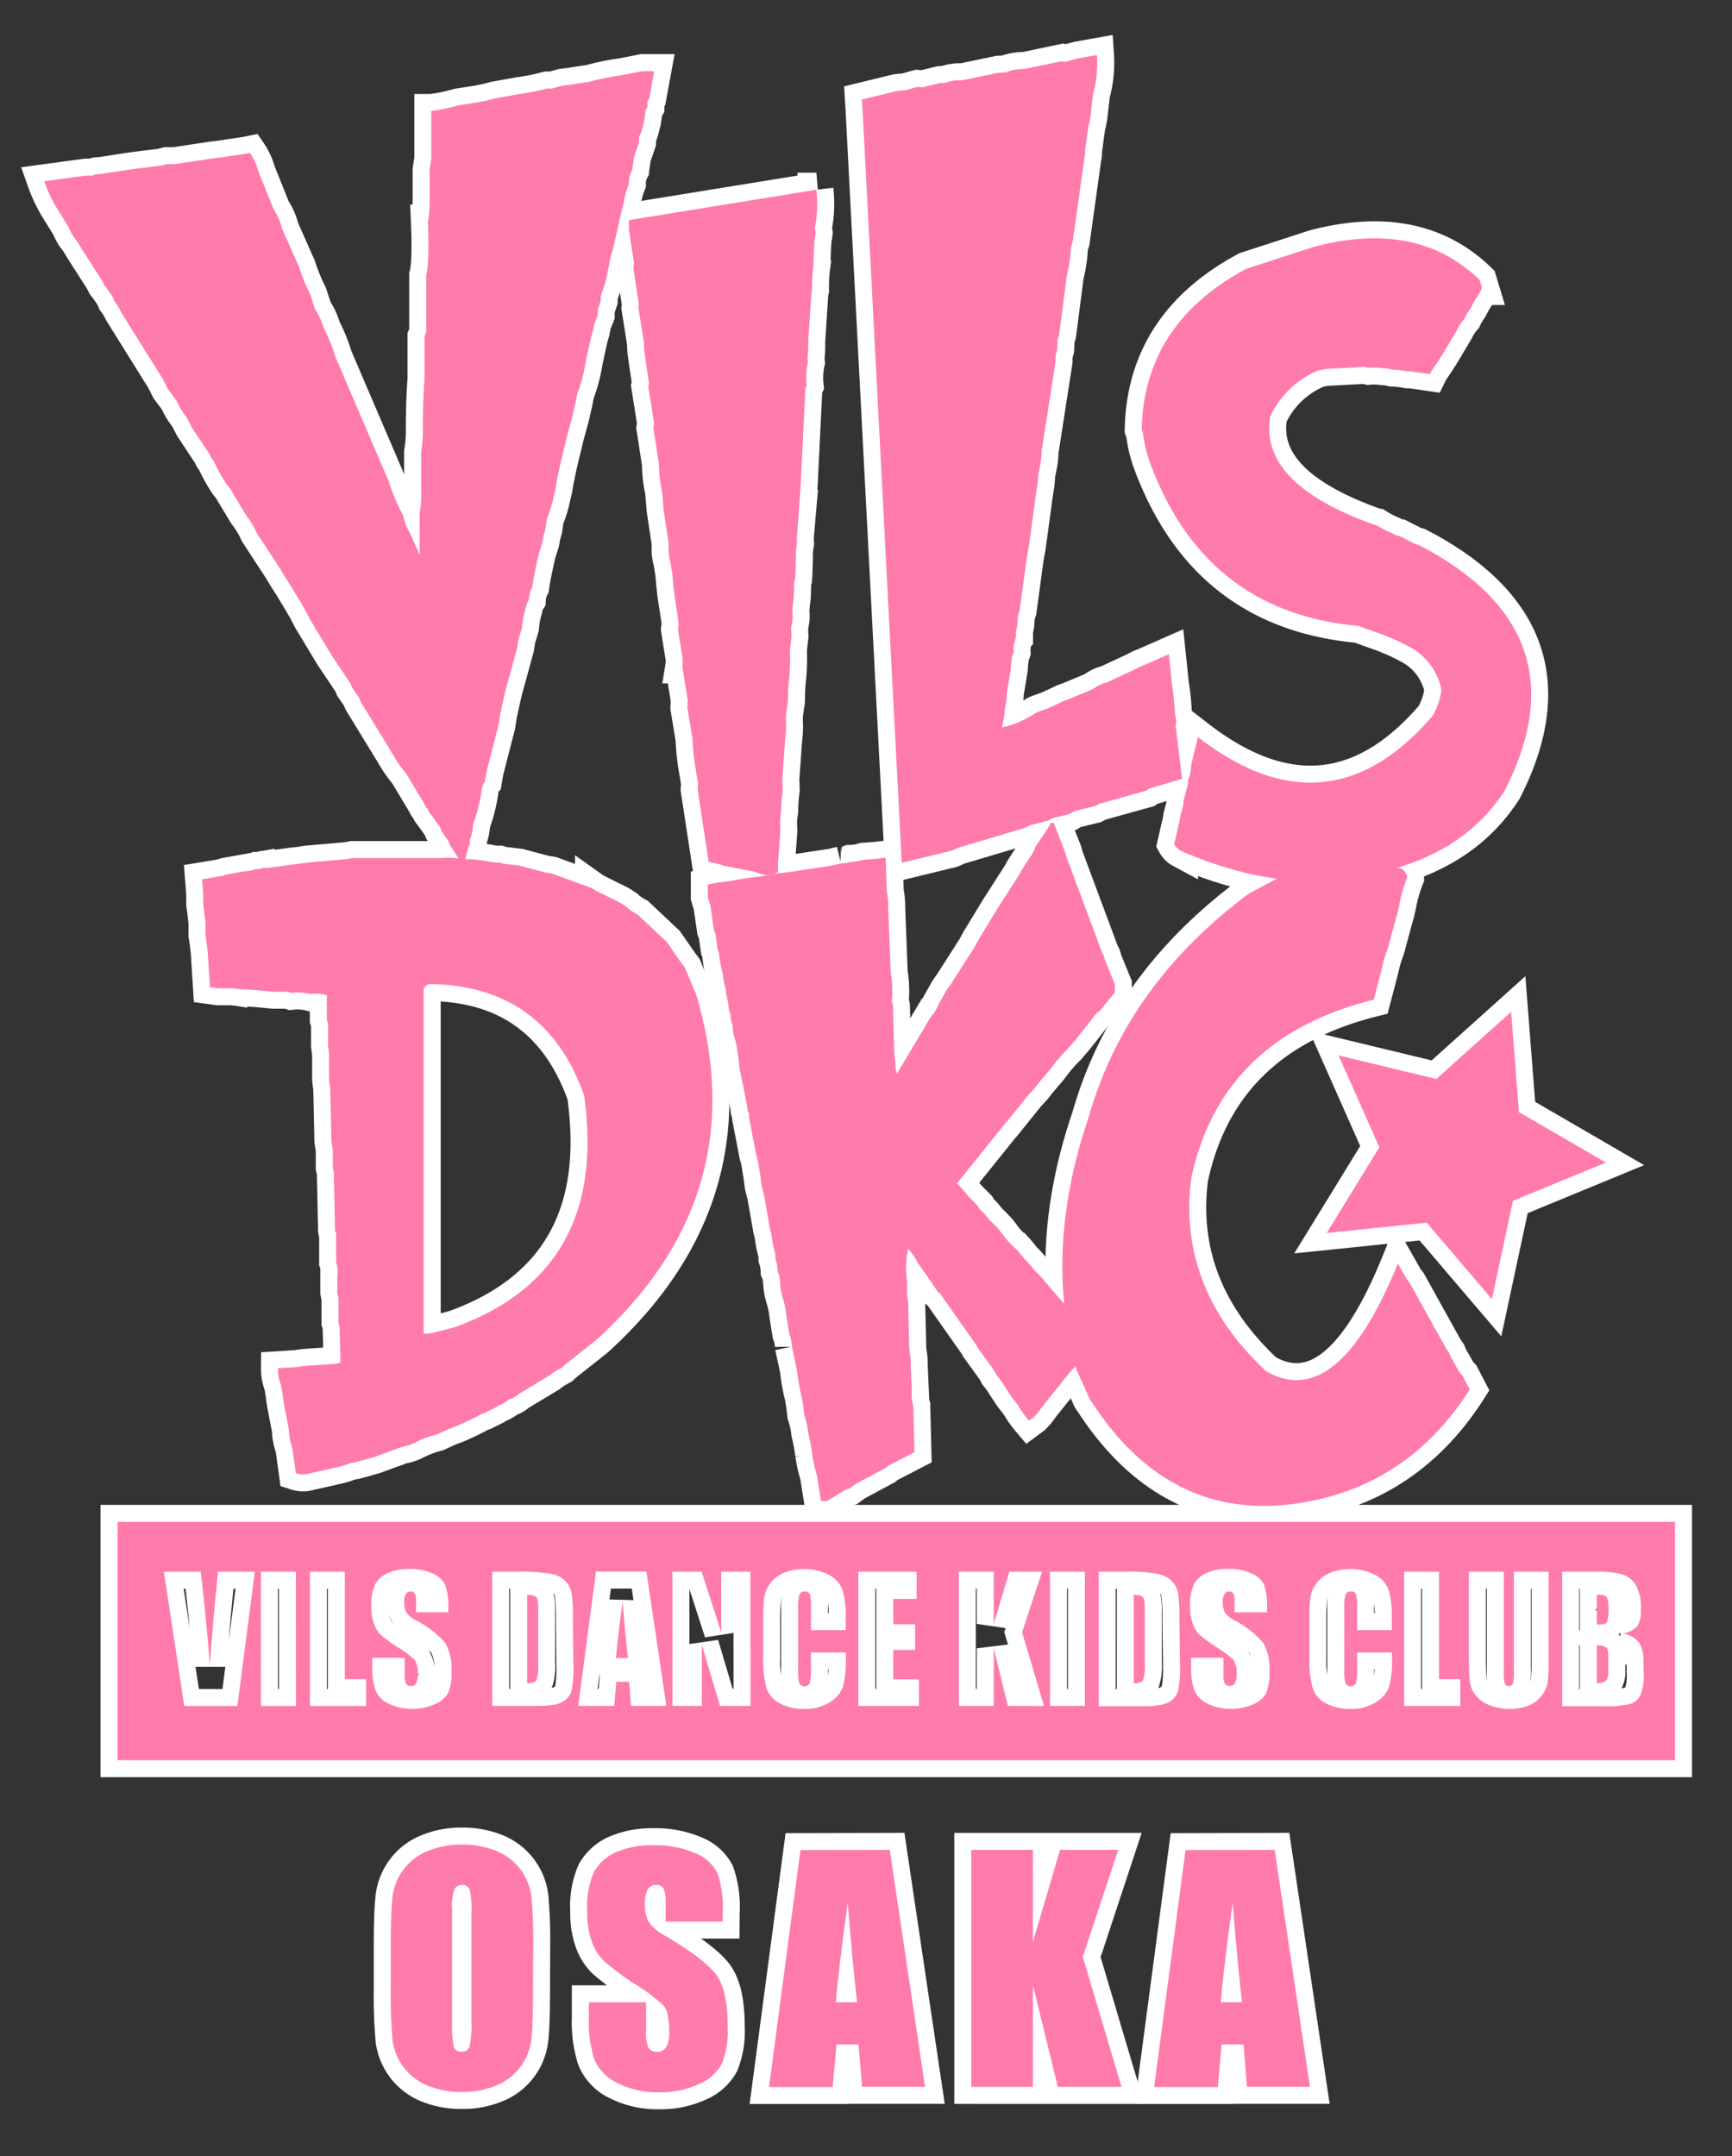 <svg xmlns="http://www.w3.org/2000/svg" viewBox="0 0 255 317.43"><rect x="0" y="0" width="255" height="317.43" fill="#333333" stroke="none"/><defs><style>.cls-1{fill:#f7931e;}.cls-2{fill:none;stroke:#fff;stroke-width:5px;}.cls-3{fill:#ff7bac;}</style></defs><title>img_logo</title><g id="レイヤー_2" data-name="レイヤー 2"><path class="cls-1" d="M94.58,10.47h1.74l-.75,4.07-.25.41v.83l-.25.41-.24,1.66c-.17.69-.29,1.17-.38,1.45a3.5,3.5,0,0,1-.37.83V21l-.75,2.2L93.09,25a4,4,0,0,0-.5,2.07,13.72,13.72,0,0,0-.75,2.69l-.25,1-1.16,5.1a10.92,10.92,0,0,1-.5,1.86l-.5,2.48-.24,1.17-.75,2.28v.62L88,45.59v.83l-.5,1.24-.25,1.24-.25.83-.75,3.45A23.16,23.16,0,0,1,85,57.93l-.24,1.24-.5,2.21-.74,2.69-.75,3.1c-.49,2.07-.83,3.7-1,4.9l-.25,1a16.9,16.9,0,0,1-1,3.31l-.25,1.66-.25.83-.17,1-.5,1.59c-.49,2.07-.82,3.73-1,5a4.42,4.42,0,0,0-.49,1.86,3,3,0,0,0-.5,1.38,11.8,11.8,0,0,0-.5,2.69l-.5,1.66-.25,1.45-1.74,6.35-.74,3.31-.25,1.65-1.74,6.76-.25,1.45a3.17,3.17,0,0,0-.5,1.45,23.64,23.64,0,0,1-1.24,4.89,6.26,6.26,0,0,1-.49,2.28v.62a12.77,12.77,0,0,0-.75,2.9.76.76,0,0,1-.66-.42l-1.49-2.28-.24-.62-1-1.45-.24-.62L63.51,120a2.13,2.13,0,0,1-.5-.83,2.16,2.16,0,0,1-.5-.76l-2.73-4.55A16.71,16.71,0,0,1,58,111.33l-4.89-8-.25-.62-1-1.45-.25-.62-2.73-4.07-.75-1.24-2.49-4.14L45,89.95l-.67-1.17-.75-1.24-.75-1.24L42,85l-.75-1.24L37.82,78.5l-.49-1a19.42,19.42,0,0,0-1.24-1.87l-2.24-3.72-.5-.62a26.78,26.78,0,0,1-1.91-3.45,2.23,2.23,0,0,1-.5-.83l-2.73-4.14-.74-1.45A9.81,9.81,0,0,1,26,59l-1.24-1.65L24,55.86,17.85,46a8.73,8.73,0,0,0-1-1.65l-.25-.62-1-1.45a2.12,2.12,0,0,1-.5-.83l-3-4.69-.75-1.24a7,7,0,0,1-1.24-2.07L8.74,31.24A21.93,21.93,0,0,1,6.5,26.69l6.13-.83h1a1.68,1.68,0,0,1,1-.21L18.85,25l1.49-.21,3.4-.41.74-.21h1.24l5.47-.83,1.74-.21c.77-.14,1.45-.24,2-.31s1.2-.17,1.86-.31a9,9,0,0,1,1.24,2.69l2.24,5.59a8.79,8.79,0,0,1,1.24,2.83L44,39.24a28.08,28.08,0,0,0,1.66,4.07l.75,2.28a9,9,0,0,1,1.24,2.69,24.13,24.13,0,0,1,1.74,4.28L57.29,71a25,25,0,0,0,2,4.76l.5,1.66.75,1.45,1.24,2.83V75.6A14.9,14.9,0,0,0,62,72.7V66.56a19.81,19.81,0,0,0,.25-3.31c0-2.85.08-5.32.25-7.39V49.52l.25-.62V40.48q.5-1.86.25-7.86a13.88,13.88,0,0,0,.25-2.83V25l.25-1.66v-7a26,26,0,0,0,4-.83l2.65-.41a26.61,26.61,0,0,0,2.74-.62l3.48-.62a32.18,32.18,0,0,0,4.14-.83h.75l1.49-.41L84,12.47l1.25-.21,1.49-.21a39.25,39.25,0,0,1,4.89-1Z"/><path class="cls-1" d="M92.59,32.41l27.61-4.48a18,18,0,0,1-.23,5.64l.12.73-.17,1.16-.06.8-.12,3a22.1,22.1,0,0,0-.18,3.43l-.11.55L119,50.13c0,.86,0,1.51-.06,2a6.18,6.18,0,0,0,0,1.23,10.56,10.56,0,0,0-.18,3.44l-.18.37-.7,14.28-.06.92-.29,4.17-.18,2.14a7.36,7.36,0,0,0,0,1.29l-.17,1.16v1.1l-.06,2.08-.06,1-.12.37-.06,2.09-.23,2.08a6.3,6.3,0,0,1-.18,2.51l.06,1.29-.23,2.08a30.54,30.54,0,0,1-.18,4.78l-.06.74-.06,2.08-.29,1.9v1a15.74,15.74,0,0,1-.12,2.82l-.41,5.7.06,1.53a27.39,27.39,0,0,0-.23,3.19l-.18,1.35.06,1.53-.35,4.72v1.35a3.54,3.54,0,0,1-3.32-.06l-4.72-.92a3.45,3.45,0,0,0-.82-.25l-1.34-.3-1.63-10.66.06-.92-.46-2.76a35.7,35.7,0,0,1-.35-3.74l-.76-4.6.06-1.1-.81-5a4.59,4.59,0,0,0,0-1.46l-.64-4A4.18,4.18,0,0,0,99.81,91l-.41-2.7q-.23-1.47-.41-3.74l-.29-1.84a6.58,6.58,0,0,1-.23-2.58l-.76-5-.23-2.76a19.27,19.27,0,0,1-.47-4.1l-.81-5.28.11-.61-.87-5.52.12-.37-.7-4.78-.06-1.29L94,45.35l.05-.61-.81-5.34.12-.55-.76-5Z"/><path class="cls-1" d="M126.9,14.65,132,13.41l1.35-.14,1.7-.48.77.07,2.53-.62.88-.06a5.53,5.53,0,0,1,2.41-.35L147,10.71l1.06-.06a7.2,7.2,0,0,1,2.76-.49L156.34,9l.35.14,2.06-.55,2.76-.49a17.57,17.57,0,0,1-.59,5.8l-.06.48-.29,2.56a13.82,13.82,0,0,1-.35,1.8l-.47,3.45a5,5,0,0,1-.12,1.24l-1.7,12.16-.23.69-.12,1.52-.23,1.52-.29,1.31-1.12,8.63-.23.69-.06,1.52-.24.9v.83l-1.82,11.74-.24,1.52a11,11,0,0,1-.29,2.42l-.18.9-.12,1.45-.24,1.52-1.06,7.8-.29,1.59-1.06,7.8-.23.69-.12,1.45-.17.9v.83a5,5,0,0,0-.36,2.21l-.24.69-.12,1-.06.9-.58,3.45a11.89,11.89,0,0,1-.3,2.42l-.06.83-.35,1.8a14.45,14.45,0,0,0,4.94-2.14,16.32,16.32,0,0,1,1.7-.62l1.94-.9a5.57,5.57,0,0,1,1.18-.48l3.64-1.52a5.45,5.45,0,0,1,2.11-1l1-.48,2.82-1.31.94-.48,1-.41,3.29-1.45.47,4.49a31.88,31.88,0,0,1,.41,4.07l.24,1.38-.12.48.94,7.93-4.94,1.46-.29.27-6.93,1.93-.65.35-3.11.76-.65.41-2.53.62-.65.35-2.41.62-1.11.49-9.52,2.83-1.12.48-7.35,1.79L127,16.31Z"/><path class="cls-1" d="M183.48,39.58l10-3.25q15.25-4,24.36,4.89l.36,1.19a16.93,16.93,0,0,1-1.18,2l-.52,1a9.37,9.37,0,0,0-.87,1.49,7.11,7.11,0,0,0-1.13,1.7l-1.86,3.14q-1,1.64-1.91,2.93l-.2.41-2.83-.41h-.52a13,13,0,0,0-2.26-.26,6.29,6.29,0,0,0-1.44-.21,8.27,8.27,0,0,0-2-.05l-.56-.15-.67.05-4.94.26-1.13.2A13.36,13.36,0,0,0,187,61.37q-1.65,10,15.86,16.06a14.05,14.05,0,0,0,2.21,1.13l.62.31.36.05,2.21,1.13.56.16,1.19.62q23.17,12.72,11.54,35.54-5.36,8.34-16,11.43-14.63,4.9-31.67-2.52a2.46,2.46,0,0,1-1-1l.62-2.73.21-.87.06-.52.46-1.7V118l.67-2.63v-.46a5.55,5.55,0,0,0,.47-2.22l1-4.17q19.16,14.83,34.56-3.14a10.58,10.58,0,0,0,1.24-3.45l.05-.36a9.14,9.14,0,0,0-4.53-6.23,31.82,31.82,0,0,0-4.38-2L201,92.52l-.93-.36q-22.41-2-30.59-23.59a18.8,18.8,0,0,1-1.18-4.68l-.21-.62Q168.4,47.66,183.48,39.58Z"/><path class="cls-1" d="M51.88,126.33H65a11.23,11.23,0,0,1,3.25.17,17.13,17.13,0,0,1,3.65.33l1,.17h.66l.61.17,2.32.28.66.17,3.09.83,1,.16,5.91,2.15a6.53,6.53,0,0,0,1.16.66l3,1.49.94.61.33.33,1,.66.33.17,4.25,4,2.15,3.09.5.66,1.66,3.92q8.83,29.53-14.62,50.88l-4.75,3.76-.33.33-1.16.66-.66.5-4.58,2.76a3.72,3.72,0,0,1-1.49.83,3.8,3.8,0,0,1-1.43.83l-.5.33-1.66.83-.5.17q-.83.5-3.26,1.6l-1.33.5-1.82.83a15.72,15.72,0,0,0-3.42,1.32,5.87,5.87,0,0,1-1.66.5l-4.08,1.49-1.16.33-1.16.33-.66.17-.66.11a11.71,11.71,0,0,1-2.26.66l-.66.17-3,.66a3.4,3.4,0,0,1-2.1,0l-.5-3.59-.33-1.16-.17-1v-.5l-.66-3.42-.17-1L41.56,205l-.17-1A9.41,9.41,0,0,1,41,202.6a7.09,7.09,0,0,1-.08-1.16l2.65-.17,1.27-.17,4.8-.33.5-.17L50,195.37l-.17-.66v-3.59l-.17-.83v-2.49a3.79,3.79,0,0,0-.17-1.93v-4.3a1,1,0,0,1-.17-.66l-.17-8.33-.16-.66v-2.65L48.79,168l-.17-7.73L48.46,159v-3.76l-.17-1.32v-3.26l-.17-.5v-3.64a6.14,6.14,0,0,0-2.49-.17,7.35,7.35,0,0,0-2.76-.17l-.5-.17H40.24l-1.77-.17q-1.82-.16-3-.17a13.48,13.48,0,0,0-1.65-.17H32.07l-1.16-.16-.33-5.24c-.11-1-.22-1.77-.33-2.43v-1.82c-.11-1.1-.22-2-.33-2.65v-1.6l-.17-2.15,2-.33.94-.17.5-.17,2.81-.5a5.6,5.6,0,0,0,1.66-.33,2.44,2.44,0,0,0,1.1-.17h.66l3.65-.5,1-.11,1.1-.17,5.74-.5ZM86,161.27q-5.74-16.12-22.62-16.39a1.07,1.07,0,0,0-1,.77v50.72a6.16,6.16,0,0,0,2-.33l.83-.17,1.82-.5Q89.63,187.15,86,161.27Z"/><path class="cls-1" d="M154.75,121.14h.37l1.66,4.2.16.63,5.32,14.28a2.52,2.52,0,0,1,.38,1l1.5,3.67v1.21l-2.2,2.68a2.86,2.86,0,0,0-1,1l-2.52,3.2-.59.69-.54.63a22.08,22.08,0,0,0-2.57,3l-1.83,2.15a12.05,12.05,0,0,1-1.45,1.68l-3,3.73a6.88,6.88,0,0,0-.54.63l-7,8.71a21.91,21.91,0,0,1,1.66,1.89l1.45,1.47.16.37a9.61,9.61,0,0,1,1.51,1.68,13.48,13.48,0,0,1,2.36,2.67l.91,1,.75.68a14.84,14.84,0,0,1,1.07,1.31,11.89,11.89,0,0,1,1.5,1.68l.7.68,1.88,2.2,1.61,1.84.91,1,.38.31a20.84,20.84,0,0,1,2.2,2.52c.5.56.93,1,1.29,1.37A15.31,15.31,0,0,1,159,200.3l-.37.31-.54.84a7.12,7.12,0,0,0-.91,1l-3.49,4.36-.91,1.21-.59.63-.7.52a16,16,0,0,1-1.66-2.36l-.91-1.16-.91-1.37a15,15,0,0,0-1.29-1.84l-.37-.68-2.42-3.36-.16-.32-5.32-7.56-.37-.31-.91-1.37-2-2.84-.54-1-.91-1.16a11.8,11.8,0,0,0-.17,4.67v2.36a4.09,4.09,0,0,1,.17,1.31l.16,6.56a11.65,11.65,0,0,1,.21,2.36l.16,3.67a4.65,4.65,0,0,0,.21,2.15l.17,6.88-3.87,2-.38.32-4.4,2.36-.92.68-.54.15-2.74,1.68h-.91l-.59-3.73-.32-1.15-.22-1-.16-1A29.75,29.75,0,0,0,119,211a12.31,12.31,0,0,0-.59-2.68l-.16-1.36-.21-1.31a27,27,0,0,1-.7-3.88l-.21-1-.54-2.52a5.25,5.25,0,0,0-.38-1.84L116,195.1q-.22-1.36-.29-1.94c-.05-.38-.13-.8-.24-1.26l-.38-1.36a8.27,8.27,0,0,1-.22-1.68l-.16-1.16-.22-.52a5.92,5.92,0,0,0-.32-1.84v-.63a16.64,16.64,0,0,1-.59-3l-.17-.52-.91-5.2a13.12,13.12,0,0,1-.54-2.83c-.14-.77-.24-1.36-.29-1.76a6.93,6.93,0,0,0-.3-1.23l-1.08-5.57v-.68a.76.76,0,0,1-.22-.63l-.54-2.88-.54-2.52a8.41,8.41,0,0,1-.21-1.68l-.16-1.16-.16-1c-.14-.66-.28-1.2-.4-1.6a4.88,4.88,0,0,1-.19-1.44,5.57,5.57,0,0,1-.32-1.68l-.22-.63-.16-1.21-.22-1-.16-1.16a8.45,8.45,0,0,1-.38-2,13.77,13.77,0,0,1-.54-3l-.21-.53-.32-2.31-.22-.52-.54-3.67-.37-1.2v-1.84a16.79,16.79,0,0,1,2.73-.47l3.11-.52a25.58,25.58,0,0,0,2.88-.42,24.72,24.72,0,0,1,3-.42l6.6-1,1.29-.32a2.94,2.94,0,0,0,1.29-.21,7,7,0,0,0,2-.32l2-.15,1.28-.16.17,5a12.13,12.13,0,0,1,.21,2.36l.37,9.55a17,17,0,0,1,.16,4.2l.16.68.21,7.19a10.88,10.88,0,0,1,.16,2l.22.84,5.1-8.56a3.75,3.75,0,0,0,.49-.6,5.33,5.33,0,0,0,.48-.92l1.24-2.21,1-1.47,3.11-4.88.54-1,2.74-4.52.54-.84,2.79-4.36a3.68,3.68,0,0,0,.37-.68l1.08-1.68a6.11,6.11,0,0,0,.91-1.68l2-3Z"/><path class="cls-1" d="M191.84,128l3.7-.53a23.54,23.54,0,0,1,10.82.44,1.65,1.65,0,0,1,.8,1.35,20,20,0,0,0-1.1,3.75l-.29,1.33-.33,1.17-1.15,4.25a19,19,0,0,0-.88,3l-1.16,4.42q-22.52,5.6-26.89,26.39-2,16.08,11,28.28,10.5,6.15,19.45-15.82l1.29,2.27.38.46,5.43,9.78.42.61.25.6,1.29,2.27.43.45,1.09,2.1q-9.33,14.68-26.09,16.87-18.11,2.28-29.28-14.59l-.58-.85-1.93-4.31q-4.94-17.55,1.77-37.19,5.53-19.53,23.68-33l4.24-2.24,2-.79A4.29,4.29,0,0,0,191.84,128Z"/><path class="cls-1" d="M78.76,235a2.57,2.57,0,0,0-1.15-.18v13c.74,0,1.2-.15,1.37-.45a6.54,6.54,0,0,0,.26-2.42v-7.68a9.94,9.94,0,0,0-.09-1.72A.83.83,0,0,0,78.76,235Z"/><path class="cls-1" d="M90.69,244.11h1.76q-.39-3.36-.78-8.3Q90.89,241.48,90.69,244.11Z"/><path class="cls-1" d="M235.1,242.25v5.54a2.21,2.21,0,0,0,1.39-.35,2.4,2.4,0,0,0,.3-1.5V244.1c0-.85-.09-1.37-.27-1.54A2.44,2.44,0,0,0,235.1,242.25Z"/><path class="cls-1" d="M168.07,235a2.56,2.56,0,0,0-1.15-.18v13c.74,0,1.2-.15,1.37-.45a6.53,6.53,0,0,0,.26-2.42v-7.68a10,10,0,0,0-.09-1.72A.83.83,0,0,0,168.07,235Z"/><path class="cls-1" d="M236.17,234.89a3.91,3.91,0,0,0-1.07-.11v4.39h.51c.51,0,.83-.13,1-.37a6.28,6.28,0,0,0,.21-2.13,3.55,3.55,0,0,0-.17-1.3A.83.83,0,0,0,236.17,234.89Z"/><path class="cls-1" d="M17.3,224.06v35.09H246.61V224.06Zm17.65,27.11H27.13l-3-19.77h5.42q.95,8.17,1.35,13.83.4-5.72.84-10.15l.36-3.68h5.42Zm8.62,0H38.42V231.4h5.14Zm10.33,0H45.63V231.4h5.14v15.82h3.13ZM66,249.22A3.84,3.84,0,0,1,64,250.91a7.6,7.6,0,0,1-3.3.68,7.34,7.34,0,0,1-3.52-.79,3.82,3.82,0,0,1-1.92-2,10.18,10.18,0,0,1-.45-3.43v-1.29h4.77v2.4a3.24,3.24,0,0,0,.2,1.43.79.79,0,0,0,.72.32.84.84,0,0,0,.76-.4,2.35,2.35,0,0,0,.25-1.2,3.73,3.73,0,0,0-.48-2.28,15.89,15.89,0,0,0-2.41-1.79,23.82,23.82,0,0,1-2.54-1.84,4.33,4.33,0,0,1-1-1.59,7,7,0,0,1-.41-2.59,7.23,7.23,0,0,1,.58-3.32,4,4,0,0,1,1.87-1.64,7.6,7.6,0,0,1,3.13-.59,8.13,8.13,0,0,1,3.41.65,3.56,3.56,0,0,1,1.86,1.63A8.54,8.54,0,0,1,66,236.6v.78H61.25v-1.46a2.81,2.81,0,0,0-.18-1.31.66.66,0,0,0-.61-.29.77.77,0,0,0-.7.38,2.14,2.14,0,0,0-.24,1.15,3.17,3.17,0,0,0,.27,1.49,3.81,3.81,0,0,0,1.45,1.21,14.76,14.76,0,0,1,4.32,3.34,7.67,7.67,0,0,1,.9,4.21A7.35,7.35,0,0,1,66,249.22Zm18.42-3.94a15.79,15.79,0,0,1-.26,3.56,2.64,2.64,0,0,1-.87,1.4,3.65,3.65,0,0,1-1.54.71,14.11,14.11,0,0,1-2.76.2H72.47V231.4h3.85a23.86,23.86,0,0,1,5,.35,3.86,3.86,0,0,1,2,1.12,3.52,3.52,0,0,1,.85,1.74,25.47,25.47,0,0,1,.18,3.77Zm8.48,5.87-.27-3.55H90.74l-.31,3.55H85.13l2.62-19.77h7.42l2.94,19.77Zm17.6,0H106l-2.67-9v9H99V231.4h4.3l2.88,8.9v-8.9h4.3ZM124.53,240h-5.14v-3.44a6.14,6.14,0,0,0-.17-1.87.71.71,0,0,0-.73-.37.76.76,0,0,0-.8.46,6.68,6.68,0,0,0-.18,2v9.18a6.21,6.21,0,0,0,.18,1.88.88.88,0,0,0,1.52,0,7.2,7.2,0,0,0,.18-2.06v-2.49h5.14V244a15.31,15.31,0,0,1-.43,4.35,4.48,4.48,0,0,1-1.92,2.25,6.56,6.56,0,0,1-3.66,1,7.51,7.51,0,0,1-3.72-.82,4,4,0,0,1-1.95-2.26,14.92,14.92,0,0,1-.48-4.35v-5.77a26.18,26.18,0,0,1,.15-3.21,4.54,4.54,0,0,1,.87-2.06,4.89,4.89,0,0,1,2-1.56,8.26,8.26,0,0,1,6.7.31,4.23,4.23,0,0,1,1.95,2.19,13.24,13.24,0,0,1,.46,4.08Zm10.76,11.15h-8.91V231.4h8.57v4h-3.43v3.74h3.21v3.77h-3.21v4.35h3.77Zm13.1,0-2.08-8.47v8.47h-5.14V231.4h5.14v7.68l2.29-7.68h4.82l-2.94,8.93,3.23,10.84Zm11.34,0h-5.14V231.4h5.14Zm14-5.87a15.83,15.83,0,0,1-.26,3.56,2.64,2.64,0,0,1-.87,1.4A3.65,3.65,0,0,1,171,251a14.11,14.11,0,0,1-2.76.2h-6.48V231.4h3.85a23.85,23.85,0,0,1,5,.35,3.86,3.86,0,0,1,2,1.12,3.53,3.53,0,0,1,.85,1.74,25.45,25.45,0,0,1,.18,3.77Zm12.73,3.94a3.84,3.84,0,0,1-1.91,1.68,7.6,7.6,0,0,1-3.3.68,7.34,7.34,0,0,1-3.52-.79,3.83,3.83,0,0,1-1.92-2,10.17,10.17,0,0,1-.45-3.43v-1.29h4.77v2.4a3.24,3.24,0,0,0,.2,1.43.79.79,0,0,0,.72.32.84.84,0,0,0,.76-.4,2.35,2.35,0,0,0,.25-1.2,3.73,3.73,0,0,0-.48-2.28,15.86,15.86,0,0,0-2.41-1.79,23.78,23.78,0,0,1-2.54-1.84,4.33,4.33,0,0,1-1-1.59,7,7,0,0,1-.41-2.59,7.22,7.22,0,0,1,.58-3.32,4,4,0,0,1,1.87-1.64,7.6,7.6,0,0,1,3.13-.59,8.13,8.13,0,0,1,3.42.65,3.57,3.57,0,0,1,1.86,1.63,8.56,8.56,0,0,1,.46,3.34v.78h-4.78v-1.46a2.82,2.82,0,0,0-.18-1.31.66.66,0,0,0-.61-.29.77.77,0,0,0-.7.38,2.14,2.14,0,0,0-.24,1.15,3.17,3.17,0,0,0,.27,1.49,3.8,3.8,0,0,0,1.45,1.21A14.76,14.76,0,0,1,186,241.9a7.66,7.66,0,0,1,.9,4.21A7.37,7.37,0,0,1,186.42,249.22ZM204.94,240H199.8v-3.44a6.1,6.1,0,0,0-.17-1.87.71.71,0,0,0-.73-.37.76.76,0,0,0-.8.46,6.71,6.71,0,0,0-.18,2v9.18a6.25,6.25,0,0,0,.18,1.88.88.88,0,0,0,1.52,0,7.2,7.2,0,0,0,.18-2.06v-2.49h5.14V244a15.31,15.31,0,0,1-.43,4.35,4.48,4.48,0,0,1-1.92,2.25,6.56,6.56,0,0,1-3.66,1,7.51,7.51,0,0,1-3.72-.82,4,4,0,0,1-1.95-2.26,15,15,0,0,1-.48-4.35v-5.77a26.2,26.2,0,0,1,.15-3.21,4.54,4.54,0,0,1,.87-2.06,4.89,4.89,0,0,1,2-1.56,8.26,8.26,0,0,1,6.7.31,4.23,4.23,0,0,1,1.94,2.19,13.23,13.23,0,0,1,.46,4.08ZM215,251.16h-8.27V231.4h5.14v15.82H215ZM228,244.61a23.11,23.11,0,0,1-.15,3.16,4.37,4.37,0,0,1-.87,1.87,4.47,4.47,0,0,1-1.9,1.45,7.13,7.13,0,0,1-2.78.5,7.84,7.84,0,0,1-3.13-.59,4.66,4.66,0,0,1-2-1.53,4.2,4.2,0,0,1-.79-2c-.08-.7-.12-2.16-.12-4.39V231.4h5.14v14.82a5.69,5.69,0,0,0,.15,1.65.54.54,0,0,0,.57.36.6.6,0,0,0,.63-.4,7.72,7.72,0,0,0,.14-1.87V231.4H228Zm14,1.92a7.33,7.33,0,0,1-.46,3,2.47,2.47,0,0,1-1.46,1.32,15,15,0,0,1-4.1.35H230V231.4h5.13a13.33,13.33,0,0,1,3.68.38,3.64,3.64,0,0,1,2,1.53,6.88,6.88,0,0,1,.77,3.72,4,4,0,0,1-.54,2.42,3.79,3.79,0,0,1-2.14,1.05,3.82,3.82,0,0,1,2.42,1.34,5.14,5.14,0,0,1,.64,2.87Z"/><polygon class="cls-1" points="222.48 148.97 223.63 163.73 236.43 171.16 222.75 176.8 219.65 191.27 210.05 180.01 195.33 181.53 203.08 168.92 197.08 155.39 211.47 158.86 222.48 148.97"/><path class="cls-1" d="M78.48,292.79q0,5.26-.25,7.45A8.34,8.34,0,0,1,73.16,307,12.83,12.83,0,0,1,68,308a13.13,13.13,0,0,1-5-.92,8.39,8.39,0,0,1-5.21-6.74,73.67,73.67,0,0,1-.26-7.54v-6q0-5.26.25-7.45a8.34,8.34,0,0,1,5.08-6.78,12.83,12.83,0,0,1,5.17-1,13.15,13.15,0,0,1,5,.92,8.39,8.39,0,0,1,5.21,6.74,73.67,73.67,0,0,1,.26,7.54Zm-9.07-11.47a10.82,10.82,0,0,0-.27-3.12,1.07,1.07,0,0,0-1.11-.68,1.24,1.24,0,0,0-1.09.55,7.78,7.78,0,0,0-.38,3.24v16.29a16,16,0,0,0,.25,3.75,1.08,1.08,0,0,0,1.15.71,1.12,1.12,0,0,0,1.19-.82,17.25,17.25,0,0,0,.26-3.9Z"/><path class="cls-1" d="M106.39,282.91H98v-2.59a5.07,5.07,0,0,0-.32-2.31,1.19,1.19,0,0,0-1.08-.5,1.37,1.37,0,0,0-1.24.67,3.88,3.88,0,0,0-.42,2,5.74,5.74,0,0,0,.47,2.63A6.85,6.85,0,0,0,97.94,285q6.06,3.6,7.63,5.9t1.57,7.44a13,13,0,0,1-.87,5.5,6.84,6.84,0,0,1-3.37,3,13.34,13.34,0,0,1-5.82,1.2,13,13,0,0,1-6.22-1.38,6.76,6.76,0,0,1-3.37-3.51,18,18,0,0,1-.8-6.06v-2.29h8.43V299a5.58,5.58,0,0,0,.36,2.52,1.37,1.37,0,0,0,1.26.56,1.48,1.48,0,0,0,1.35-.71,4.06,4.06,0,0,0,.44-2.11q0-3.08-.84-4a26.81,26.81,0,0,0-4.25-3.17A41.78,41.78,0,0,1,89,288.8a7.61,7.61,0,0,1-1.82-2.8,12.32,12.32,0,0,1-.72-4.57,12.67,12.67,0,0,1,1-5.86,6.89,6.89,0,0,1,3.31-2.9,13.21,13.21,0,0,1,5.52-1,14.37,14.37,0,0,1,6,1.14,6.31,6.31,0,0,1,3.3,2.88,15.24,15.24,0,0,1,.81,5.89Z"/><path class="cls-1" d="M131,272.35l5.19,34.89h-9.27L126.4,301h-3.25l-.55,6.27h-9.38l4.63-34.89Zm-4.81,22.44q-.69-5.93-1.38-14.66-1.39,10-1.74,14.66Z"/><path class="cls-1" d="M164.63,272.35l-5.21,15.76,5.7,19.14h-9.38l-3.67-15v15H143V272.35h9.07v13.56l4-13.56Z"/><path class="cls-1" d="M187.67,272.35l5.19,34.89h-9.27L183.1,301h-3.25l-.55,6.27h-9.38l4.63-34.89Zm-4.81,22.44q-.69-5.93-1.38-14.66-1.39,10-1.74,14.66Z"/><path class="cls-2" d="M94.58,10.47h1.74l-.75,4.07-.25.41v.83l-.25.41-.24,1.66c-.17.69-.29,1.17-.38,1.45a3.5,3.5,0,0,1-.37.83V21l-.75,2.2L93.09,25a4,4,0,0,0-.5,2.07,13.72,13.72,0,0,0-.75,2.69l-.25,1-1.16,5.1a10.92,10.92,0,0,1-.5,1.86l-.5,2.48-.24,1.17-.75,2.28v.62L88,45.59v.83l-.5,1.24-.25,1.24-.25.83-.75,3.45A23.16,23.16,0,0,1,85,57.93l-.24,1.24-.5,2.21-.74,2.69-.75,3.1c-.49,2.07-.83,3.7-1,4.9l-.25,1a16.9,16.9,0,0,1-1,3.31l-.25,1.66-.25.83-.17,1-.5,1.59c-.49,2.07-.82,3.73-1,5a4.42,4.42,0,0,0-.49,1.86,3,3,0,0,0-.5,1.38,11.8,11.8,0,0,0-.5,2.69l-.5,1.66-.25,1.45-1.74,6.35-.74,3.31-.25,1.65-1.74,6.76-.25,1.45a3.17,3.17,0,0,0-.5,1.45,23.64,23.64,0,0,1-1.24,4.89,6.26,6.26,0,0,1-.49,2.28v.62a12.77,12.77,0,0,0-.75,2.9.76.76,0,0,1-.66-.42l-1.49-2.28-.24-.62-1-1.45-.24-.62L63.51,120a2.13,2.13,0,0,1-.5-.83,2.16,2.16,0,0,1-.5-.76l-2.73-4.55A16.71,16.71,0,0,1,58,111.33l-4.89-8-.25-.62-1-1.45-.25-.62-2.73-4.07-.75-1.24-2.49-4.14L45,89.95l-.67-1.17-.75-1.24-.75-1.24L42,85l-.75-1.24L37.82,78.5l-.49-1a19.42,19.42,0,0,0-1.24-1.87l-2.24-3.72-.5-.62a26.78,26.78,0,0,1-1.91-3.45,2.23,2.23,0,0,1-.5-.83l-2.73-4.14-.74-1.45A9.81,9.81,0,0,1,26,59l-1.24-1.65L24,55.86,17.85,46a8.73,8.73,0,0,0-1-1.65l-.25-.62-1-1.45a2.12,2.12,0,0,1-.5-.83l-3-4.69-.75-1.24a7,7,0,0,1-1.24-2.07L8.74,31.24A21.93,21.93,0,0,1,6.5,26.69l6.13-.83h1a1.68,1.68,0,0,1,1-.21L18.85,25l1.49-.21,3.4-.41.74-.21h1.24l5.47-.83,1.74-.21c.77-.14,1.45-.24,2-.31s1.2-.17,1.86-.31a9,9,0,0,1,1.24,2.69l2.24,5.59a8.79,8.79,0,0,1,1.24,2.83L44,39.24a28.08,28.08,0,0,0,1.66,4.07l.75,2.28a9,9,0,0,1,1.24,2.69,24.13,24.13,0,0,1,1.74,4.28L57.29,71a25,25,0,0,0,2,4.76l.5,1.66.75,1.45,1.24,2.83V75.6A14.9,14.9,0,0,0,62,72.7V66.56a19.81,19.81,0,0,0,.25-3.31c0-2.85.08-5.32.25-7.39V49.52l.25-.62V40.48q.5-1.86.25-7.86a13.88,13.88,0,0,0,.25-2.83V25l.25-1.66v-7a26,26,0,0,0,4-.83l2.65-.41a26.61,26.61,0,0,0,2.74-.62l3.48-.62a32.18,32.18,0,0,0,4.14-.83h.75l1.49-.41L84,12.47l1.25-.21,1.49-.21a39.25,39.25,0,0,1,4.89-1Z"/><path class="cls-2" d="M92.59,32.41l27.61-4.48a18,18,0,0,1-.23,5.64l.12.73-.17,1.16-.06.8-.12,3a22.1,22.1,0,0,0-.18,3.43l-.11.55L119,50.13c0,.86,0,1.51-.06,2a6.18,6.18,0,0,0,0,1.23,10.56,10.56,0,0,0-.18,3.44l-.18.37-.7,14.28-.06.92-.29,4.17-.18,2.14a7.36,7.36,0,0,0,0,1.29l-.17,1.16v1.1l-.06,2.08-.06,1-.12.37-.06,2.09-.23,2.08a6.3,6.3,0,0,1-.18,2.51l.06,1.29-.23,2.08a30.54,30.54,0,0,1-.18,4.78l-.06.74-.06,2.08-.29,1.9v1a15.74,15.74,0,0,1-.12,2.82l-.41,5.7.06,1.53a27.39,27.39,0,0,0-.23,3.19l-.18,1.35.06,1.53-.35,4.72v1.35a3.54,3.54,0,0,1-3.32-.06l-4.72-.92a3.45,3.45,0,0,0-.82-.25l-1.34-.3-1.63-10.66.06-.92-.46-2.76a35.7,35.7,0,0,1-.35-3.74l-.76-4.6.06-1.1-.81-5a4.59,4.59,0,0,0,0-1.46l-.64-4A4.18,4.18,0,0,0,99.81,91l-.41-2.7q-.23-1.47-.41-3.74l-.29-1.84a6.58,6.58,0,0,1-.23-2.58l-.76-5-.23-2.76a19.27,19.27,0,0,1-.47-4.1l-.81-5.28.11-.61-.87-5.52.12-.37-.7-4.78-.06-1.29L94,45.35l.05-.61-.81-5.34.12-.55-.76-5Z"/><path class="cls-2" d="M126.9,14.65,132,13.41l1.35-.14,1.7-.48.77.07,2.53-.62.88-.06a5.53,5.53,0,0,1,2.41-.35L147,10.71l1.06-.06a7.2,7.2,0,0,1,2.76-.49L156.34,9l.35.14,2.06-.55,2.76-.49a17.57,17.57,0,0,1-.59,5.8l-.06.48-.29,2.56a13.82,13.82,0,0,1-.35,1.8l-.47,3.45a5,5,0,0,1-.12,1.24l-1.7,12.16-.23.69-.12,1.52-.23,1.52-.29,1.31-1.12,8.63-.23.69-.06,1.52-.24.9v.83l-1.82,11.74-.24,1.52a11,11,0,0,1-.29,2.42l-.18.9-.12,1.45-.24,1.52-1.06,7.8-.29,1.59-1.06,7.8-.23.69-.12,1.45-.17.9v.83a5,5,0,0,0-.36,2.21l-.24.69-.12,1-.06.9-.58,3.45a11.89,11.89,0,0,1-.3,2.42l-.06.83-.35,1.8a14.45,14.45,0,0,0,4.94-2.14,16.32,16.32,0,0,1,1.7-.62l1.94-.9a5.57,5.57,0,0,1,1.18-.48l3.64-1.52a5.45,5.45,0,0,1,2.11-1l1-.48,2.82-1.31.94-.48,1-.41,3.29-1.45.47,4.49a31.88,31.88,0,0,1,.41,4.07l.24,1.38-.12.48.94,7.93-4.94,1.46-.29.27-6.93,1.93-.65.35-3.11.76-.65.41-2.53.62-.65.35-2.41.62-1.11.49-9.52,2.83-1.12.48-7.35,1.79L127,16.31Z"/><path class="cls-2" d="M183.48,39.58l10-3.25q15.25-4,24.36,4.89l.36,1.19a16.93,16.93,0,0,1-1.18,2l-.52,1a9.37,9.37,0,0,0-.87,1.49,7.11,7.11,0,0,0-1.13,1.7l-1.86,3.14q-1,1.64-1.91,2.93l-.2.41-2.83-.41h-.52a13,13,0,0,0-2.26-.26,6.29,6.29,0,0,0-1.44-.21,8.27,8.27,0,0,0-2-.05l-.56-.15-.67.05-4.94.26-1.13.2A13.36,13.36,0,0,0,187,61.37q-1.65,10,15.86,16.06a14.05,14.05,0,0,0,2.21,1.13l.62.31.36.05,2.21,1.13.56.16,1.19.62q23.17,12.72,11.54,35.54-5.36,8.34-16,11.43-14.63,4.9-31.67-2.52a2.46,2.46,0,0,1-1-1l.62-2.73.21-.87.06-.52.46-1.7V118l.67-2.63v-.46a5.55,5.55,0,0,0,.47-2.22l1-4.17q19.16,14.83,34.56-3.14a10.58,10.58,0,0,0,1.24-3.45l.05-.36a9.14,9.14,0,0,0-4.53-6.23,31.82,31.82,0,0,0-4.38-2L201,92.52l-.93-.36q-22.41-2-30.59-23.59a18.8,18.8,0,0,1-1.18-4.68l-.21-.62Q168.4,47.66,183.48,39.58Z"/><path class="cls-2" d="M51.88,126.33H65a11.23,11.23,0,0,1,3.25.17,17.13,17.13,0,0,1,3.65.33l1,.17h.66l.61.17,2.32.28.66.17,3.09.83,1,.16,5.91,2.15a6.53,6.53,0,0,0,1.16.66l3,1.49.94.61.33.33,1,.66.33.17,4.25,4,2.15,3.09.5.66,1.66,3.92q8.83,29.53-14.62,50.88l-4.75,3.76-.33.33-1.16.66-.66.5-4.58,2.76a3.72,3.72,0,0,1-1.49.83,3.8,3.8,0,0,1-1.43.83l-.5.33-1.66.83-.5.17q-.83.5-3.26,1.6l-1.33.5-1.82.83a15.72,15.72,0,0,0-3.42,1.32,5.87,5.87,0,0,1-1.66.5l-4.08,1.49-1.16.33-1.16.33-.66.17-.66.11a11.71,11.71,0,0,1-2.26.66l-.66.17-3,.66a3.4,3.4,0,0,1-2.1,0l-.5-3.59-.33-1.16-.17-1v-.5l-.66-3.42-.17-1L41.56,205l-.17-1A9.41,9.41,0,0,1,41,202.6a7.09,7.09,0,0,1-.08-1.16l2.65-.17,1.27-.17,4.8-.33.5-.17L50,195.37l-.17-.66v-3.59l-.17-.83v-2.49a3.79,3.79,0,0,0-.17-1.93v-4.3a1,1,0,0,1-.17-.66l-.17-8.33-.16-.66v-2.65L48.79,168l-.17-7.73L48.46,159v-3.76l-.17-1.32v-3.26l-.17-.5v-3.64a6.14,6.14,0,0,0-2.49-.17,7.35,7.35,0,0,0-2.76-.17l-.5-.17H40.24l-1.77-.17q-1.82-.16-3-.17a13.48,13.48,0,0,0-1.65-.17H32.07l-1.16-.16-.33-5.24c-.11-1-.22-1.77-.33-2.43v-1.82c-.11-1.1-.22-2-.33-2.65v-1.6l-.17-2.15,2-.33.94-.17.5-.17,2.81-.5a5.6,5.6,0,0,0,1.66-.33,2.44,2.44,0,0,0,1.1-.17h.66l3.65-.5,1-.11,1.1-.17,5.74-.5ZM86,161.27q-5.74-16.12-22.62-16.39a1.07,1.07,0,0,0-1,.77v50.72a6.16,6.16,0,0,0,2-.33l.83-.17,1.82-.5Q89.63,187.15,86,161.27Z"/><path class="cls-2" d="M154.75,121.14h.37l1.66,4.2.16.63,5.32,14.28a2.52,2.52,0,0,1,.38,1l1.5,3.67v1.21l-2.2,2.68a2.86,2.86,0,0,0-1,1l-2.52,3.2-.59.69-.54.63a22.08,22.08,0,0,0-2.57,3l-1.83,2.15a12.05,12.05,0,0,1-1.45,1.68l-3,3.73a6.88,6.88,0,0,0-.54.63l-7,8.71a21.91,21.91,0,0,1,1.66,1.89l1.45,1.47.16.37a9.61,9.61,0,0,1,1.51,1.68,13.48,13.48,0,0,1,2.36,2.67l.91,1,.75.68a14.84,14.84,0,0,1,1.07,1.31,11.89,11.89,0,0,1,1.5,1.68l.7.68,1.88,2.2,1.61,1.84.91,1,.38.31a20.84,20.84,0,0,1,2.2,2.52c.5.56.93,1,1.29,1.37A15.31,15.31,0,0,1,159,200.3l-.37.31-.54.84a7.12,7.12,0,0,0-.91,1l-3.49,4.36-.91,1.21-.59.63-.7.52a16,16,0,0,1-1.66-2.36l-.91-1.16-.91-1.37a15,15,0,0,0-1.29-1.84l-.37-.68-2.42-3.36-.16-.32-5.32-7.56-.37-.31-.91-1.37-2-2.84-.54-1-.91-1.16a11.8,11.8,0,0,0-.17,4.67v2.36a4.09,4.09,0,0,1,.17,1.31l.16,6.56a11.65,11.65,0,0,1,.21,2.36l.16,3.67a4.65,4.65,0,0,0,.21,2.15l.17,6.88-3.87,2-.38.32-4.4,2.36-.92.68-.54.15-2.74,1.68h-.91l-.59-3.73-.32-1.15-.22-1-.16-1A29.75,29.75,0,0,0,119,211a12.31,12.31,0,0,0-.59-2.68l-.16-1.36-.21-1.31a27,27,0,0,1-.7-3.88l-.21-1-.54-2.52a5.25,5.25,0,0,0-.38-1.84L116,195.1q-.22-1.36-.29-1.94c-.05-.38-.13-.8-.24-1.26l-.38-1.36a8.27,8.27,0,0,1-.22-1.68l-.16-1.16-.22-.52a5.92,5.92,0,0,0-.32-1.84v-.63a16.64,16.64,0,0,1-.59-3l-.17-.52-.91-5.2a13.12,13.12,0,0,1-.54-2.83c-.14-.77-.24-1.36-.29-1.76a6.93,6.93,0,0,0-.3-1.23l-1.08-5.57v-.68a.76.76,0,0,1-.22-.63l-.54-2.88-.54-2.52a8.41,8.41,0,0,1-.21-1.68l-.16-1.16-.16-1c-.14-.66-.28-1.2-.4-1.6a4.88,4.88,0,0,1-.19-1.44,5.57,5.57,0,0,1-.32-1.68l-.22-.63-.16-1.21-.22-1-.16-1.16a8.45,8.45,0,0,1-.38-2,13.77,13.77,0,0,1-.54-3l-.21-.53-.32-2.31-.22-.52-.54-3.67-.37-1.2v-1.84a16.79,16.79,0,0,1,2.73-.47l3.11-.52a25.58,25.58,0,0,0,2.88-.42,24.72,24.72,0,0,1,3-.42l6.6-1,1.29-.32a2.94,2.94,0,0,0,1.29-.21,7,7,0,0,0,2-.32l2-.15,1.28-.16.17,5a12.13,12.13,0,0,1,.21,2.36l.37,9.55a17,17,0,0,1,.16,4.2l.16.68.21,7.19a10.88,10.88,0,0,1,.16,2l.22.84,5.1-8.56a3.75,3.75,0,0,0,.49-.6,5.33,5.33,0,0,0,.48-.92l1.24-2.21,1-1.47,3.11-4.88.54-1,2.74-4.52.54-.84,2.79-4.36a3.68,3.68,0,0,0,.37-.68l1.08-1.68a6.11,6.11,0,0,0,.91-1.68l2-3Z"/><path class="cls-2" d="M191.84,128l3.7-.53a23.54,23.54,0,0,1,10.82.44,1.65,1.65,0,0,1,.8,1.35,20,20,0,0,0-1.1,3.75l-.29,1.33-.33,1.17-1.15,4.25a19,19,0,0,0-.88,3l-1.16,4.42q-22.52,5.6-26.89,26.39-2,16.08,11,28.28,10.5,6.15,19.45-15.82l1.29,2.27.38.46,5.43,9.78.42.61.25.6,1.29,2.27.43.45,1.09,2.1q-9.33,14.68-26.09,16.87-18.11,2.28-29.28-14.59l-.58-.85-1.93-4.31q-4.94-17.55,1.77-37.19,5.53-19.53,23.68-33l4.24-2.24,2-.79A4.29,4.29,0,0,0,191.84,128Z"/><path class="cls-2" d="M78.76,235a2.57,2.57,0,0,0-1.15-.18v13c.74,0,1.2-.15,1.37-.45a6.54,6.54,0,0,0,.26-2.42v-7.68a9.94,9.94,0,0,0-.09-1.72A.83.83,0,0,0,78.76,235Z"/><path class="cls-2" d="M90.69,244.11h1.76q-.39-3.36-.78-8.3Q90.89,241.48,90.69,244.11Z"/><path class="cls-2" d="M235.1,242.25v5.54a2.21,2.21,0,0,0,1.39-.35,2.4,2.4,0,0,0,.3-1.5V244.1c0-.85-.09-1.37-.27-1.54A2.44,2.44,0,0,0,235.1,242.25Z"/><path class="cls-2" d="M168.07,235a2.56,2.56,0,0,0-1.15-.18v13c.74,0,1.2-.15,1.37-.45a6.53,6.53,0,0,0,.26-2.42v-7.68a10,10,0,0,0-.09-1.72A.83.83,0,0,0,168.07,235Z"/><path class="cls-2" d="M236.17,234.89a3.91,3.91,0,0,0-1.07-.11v4.39h.51c.51,0,.83-.13,1-.37a6.28,6.28,0,0,0,.21-2.13,3.55,3.55,0,0,0-.17-1.3A.83.83,0,0,0,236.17,234.89Z"/><path class="cls-2" d="M17.3,224.06v35.09H246.61V224.06Zm17.65,27.11H27.13l-3-19.77h5.42q.95,8.17,1.35,13.83.4-5.72.84-10.15l.36-3.68h5.42Zm8.62,0H38.42V231.4h5.14Zm10.33,0H45.63V231.4h5.14v15.82h3.13ZM66,249.22A3.84,3.84,0,0,1,64,250.91a7.6,7.6,0,0,1-3.3.68,7.34,7.34,0,0,1-3.52-.79,3.82,3.82,0,0,1-1.92-2,10.18,10.18,0,0,1-.45-3.43v-1.29h4.77v2.4a3.24,3.24,0,0,0,.2,1.43.79.79,0,0,0,.72.32.84.84,0,0,0,.76-.4,2.35,2.35,0,0,0,.25-1.2,3.73,3.73,0,0,0-.48-2.28,15.89,15.89,0,0,0-2.41-1.79,23.82,23.82,0,0,1-2.54-1.84,4.33,4.33,0,0,1-1-1.59,7,7,0,0,1-.41-2.59,7.23,7.23,0,0,1,.58-3.32,4,4,0,0,1,1.87-1.64,7.6,7.6,0,0,1,3.13-.59,8.13,8.13,0,0,1,3.41.65,3.56,3.56,0,0,1,1.86,1.63A8.54,8.54,0,0,1,66,236.6v.78H61.25v-1.46a2.81,2.81,0,0,0-.18-1.31.66.66,0,0,0-.61-.29.77.77,0,0,0-.7.38,2.14,2.14,0,0,0-.24,1.15,3.17,3.17,0,0,0,.27,1.49,3.81,3.81,0,0,0,1.45,1.21,14.76,14.76,0,0,1,4.32,3.34,7.67,7.67,0,0,1,.9,4.21A7.35,7.35,0,0,1,66,249.22Zm18.42-3.94a15.79,15.79,0,0,1-.26,3.56,2.64,2.64,0,0,1-.87,1.4,3.65,3.65,0,0,1-1.54.71,14.11,14.11,0,0,1-2.76.2H72.47V231.4h3.85a23.86,23.86,0,0,1,5,.35,3.86,3.86,0,0,1,2,1.12,3.52,3.52,0,0,1,.85,1.74,25.47,25.47,0,0,1,.18,3.77Zm8.48,5.87-.27-3.55H90.74l-.31,3.55H85.13l2.62-19.77h7.42l2.94,19.77Zm17.6,0H106l-2.67-9v9H99V231.4h4.3l2.88,8.9v-8.9h4.3ZM124.53,240h-5.14v-3.44a6.14,6.14,0,0,0-.17-1.87.71.71,0,0,0-.73-.37.76.76,0,0,0-.8.46,6.68,6.68,0,0,0-.18,2v9.18a6.21,6.21,0,0,0,.18,1.88.88.88,0,0,0,1.52,0,7.2,7.2,0,0,0,.18-2.06v-2.49h5.14V244a15.31,15.31,0,0,1-.43,4.35,4.48,4.48,0,0,1-1.92,2.25,6.56,6.56,0,0,1-3.66,1,7.51,7.51,0,0,1-3.72-.82,4,4,0,0,1-1.95-2.26,14.92,14.92,0,0,1-.48-4.35v-5.77a26.18,26.18,0,0,1,.15-3.21,4.54,4.54,0,0,1,.87-2.06,4.89,4.89,0,0,1,2-1.56,8.26,8.26,0,0,1,6.7.31,4.23,4.23,0,0,1,1.95,2.19,13.24,13.24,0,0,1,.46,4.08Zm10.76,11.15h-8.91V231.4h8.57v4h-3.43v3.74h3.21v3.77h-3.21v4.35h3.77Zm13.1,0-2.08-8.47v8.47h-5.14V231.4h5.14v7.68l2.29-7.68h4.82l-2.94,8.93,3.23,10.84Zm11.34,0h-5.14V231.4h5.14Zm14-5.87a15.83,15.83,0,0,1-.26,3.56,2.64,2.64,0,0,1-.87,1.4A3.65,3.65,0,0,1,171,251a14.11,14.11,0,0,1-2.76.2h-6.48V231.4h3.85a23.85,23.85,0,0,1,5,.35,3.86,3.86,0,0,1,2,1.12,3.53,3.53,0,0,1,.85,1.74,25.45,25.45,0,0,1,.18,3.77Zm12.73,3.94a3.84,3.84,0,0,1-1.91,1.68,7.6,7.6,0,0,1-3.3.68,7.34,7.34,0,0,1-3.52-.79,3.83,3.83,0,0,1-1.92-2,10.17,10.17,0,0,1-.45-3.43v-1.29h4.77v2.4a3.24,3.24,0,0,0,.2,1.43.79.79,0,0,0,.72.32.84.84,0,0,0,.76-.4,2.35,2.35,0,0,0,.25-1.2,3.73,3.73,0,0,0-.48-2.28,15.86,15.86,0,0,0-2.41-1.79,23.78,23.78,0,0,1-2.54-1.84,4.33,4.33,0,0,1-1-1.59,7,7,0,0,1-.41-2.59,7.22,7.22,0,0,1,.58-3.32,4,4,0,0,1,1.87-1.64,7.6,7.6,0,0,1,3.13-.59,8.13,8.13,0,0,1,3.42.65,3.57,3.57,0,0,1,1.86,1.63,8.56,8.56,0,0,1,.46,3.34v.78h-4.78v-1.46a2.82,2.82,0,0,0-.18-1.31.66.66,0,0,0-.61-.29.77.77,0,0,0-.7.38,2.14,2.14,0,0,0-.24,1.15,3.17,3.17,0,0,0,.27,1.49,3.8,3.8,0,0,0,1.45,1.21A14.76,14.76,0,0,1,186,241.9a7.66,7.66,0,0,1,.9,4.21A7.37,7.37,0,0,1,186.42,249.22ZM204.94,240H199.8v-3.44a6.1,6.1,0,0,0-.17-1.87.71.71,0,0,0-.73-.37.76.76,0,0,0-.8.46,6.71,6.71,0,0,0-.18,2v9.18a6.25,6.25,0,0,0,.18,1.88.88.88,0,0,0,1.52,0,7.2,7.2,0,0,0,.18-2.06v-2.49h5.14V244a15.31,15.31,0,0,1-.43,4.35,4.48,4.48,0,0,1-1.92,2.25,6.56,6.56,0,0,1-3.66,1,7.51,7.51,0,0,1-3.72-.82,4,4,0,0,1-1.95-2.26,15,15,0,0,1-.48-4.35v-5.77a26.2,26.2,0,0,1,.15-3.21,4.54,4.54,0,0,1,.87-2.06,4.89,4.89,0,0,1,2-1.56,8.26,8.26,0,0,1,6.7.31,4.23,4.23,0,0,1,1.94,2.19,13.23,13.23,0,0,1,.46,4.08ZM215,251.16h-8.27V231.4h5.14v15.82H215ZM228,244.61a23.11,23.11,0,0,1-.15,3.16,4.37,4.37,0,0,1-.87,1.87,4.47,4.47,0,0,1-1.9,1.45,7.13,7.13,0,0,1-2.78.5,7.84,7.84,0,0,1-3.13-.59,4.66,4.66,0,0,1-2-1.53,4.2,4.2,0,0,1-.79-2c-.08-.7-.12-2.16-.12-4.39V231.4h5.14v14.82a5.69,5.69,0,0,0,.15,1.65.54.54,0,0,0,.57.36.6.6,0,0,0,.63-.4,7.72,7.72,0,0,0,.14-1.87V231.4H228Zm14,1.92a7.33,7.33,0,0,1-.46,3,2.47,2.47,0,0,1-1.46,1.32,15,15,0,0,1-4.1.35H230V231.4h5.13a13.33,13.33,0,0,1,3.68.38,3.64,3.64,0,0,1,2,1.53,6.88,6.88,0,0,1,.77,3.72,4,4,0,0,1-.54,2.42,3.79,3.79,0,0,1-2.14,1.05,3.82,3.82,0,0,1,2.42,1.34,5.14,5.14,0,0,1,.64,2.87Z"/><polygon class="cls-2" points="222.48 148.97 223.63 163.73 236.43 171.16 222.75 176.8 219.65 191.27 210.05 180.01 195.33 181.53 203.08 168.92 197.08 155.39 211.47 158.86 222.48 148.97"/><path class="cls-2" d="M78.48,292.79q0,5.26-.25,7.45A8.34,8.34,0,0,1,73.16,307,12.83,12.83,0,0,1,68,308a13.13,13.13,0,0,1-5-.92,8.39,8.39,0,0,1-5.21-6.74,73.67,73.67,0,0,1-.26-7.54v-6q0-5.26.25-7.45a8.34,8.34,0,0,1,5.08-6.78,12.83,12.83,0,0,1,5.17-1,13.15,13.15,0,0,1,5,.92,8.39,8.39,0,0,1,5.21,6.74,73.67,73.67,0,0,1,.26,7.54Zm-9.07-11.47a10.82,10.82,0,0,0-.27-3.12,1.07,1.07,0,0,0-1.11-.68,1.24,1.24,0,0,0-1.09.55,7.78,7.78,0,0,0-.38,3.24v16.29a16,16,0,0,0,.25,3.75,1.08,1.08,0,0,0,1.15.71,1.12,1.12,0,0,0,1.19-.82,17.25,17.25,0,0,0,.26-3.9Z"/><path class="cls-2" d="M106.39,282.91H98v-2.59a5.07,5.07,0,0,0-.32-2.31,1.19,1.19,0,0,0-1.08-.5,1.37,1.37,0,0,0-1.24.67,3.88,3.88,0,0,0-.42,2,5.74,5.74,0,0,0,.47,2.63A6.85,6.85,0,0,0,97.94,285q6.06,3.6,7.63,5.9t1.57,7.44a13,13,0,0,1-.87,5.5,6.84,6.84,0,0,1-3.37,3,13.34,13.34,0,0,1-5.82,1.2,13,13,0,0,1-6.22-1.38,6.76,6.76,0,0,1-3.37-3.51,18,18,0,0,1-.8-6.06v-2.29h8.43V299a5.58,5.58,0,0,0,.36,2.52,1.37,1.37,0,0,0,1.26.56,1.48,1.48,0,0,0,1.35-.71,4.06,4.06,0,0,0,.44-2.11q0-3.08-.84-4a26.81,26.81,0,0,0-4.25-3.17A41.78,41.78,0,0,1,89,288.8a7.61,7.61,0,0,1-1.82-2.8,12.32,12.32,0,0,1-.72-4.57,12.67,12.67,0,0,1,1-5.86,6.89,6.89,0,0,1,3.31-2.9,13.21,13.21,0,0,1,5.52-1,14.37,14.37,0,0,1,6,1.14,6.31,6.31,0,0,1,3.3,2.88,15.24,15.24,0,0,1,.81,5.89Z"/><path class="cls-2" d="M131,272.35l5.19,34.89h-9.27L126.4,301h-3.25l-.55,6.27h-9.38l4.63-34.89Zm-4.81,22.44q-.69-5.93-1.38-14.66-1.39,10-1.74,14.66Z"/><path class="cls-2" d="M164.63,272.35l-5.21,15.76,5.7,19.14h-9.38l-3.67-15v15H143V272.35h9.07v13.56l4-13.56Z"/><path class="cls-2" d="M187.67,272.35l5.19,34.89h-9.27L183.1,301h-3.25l-.55,6.27h-9.38l4.63-34.89Zm-4.81,22.44q-.69-5.93-1.38-14.66-1.39,10-1.74,14.66Z"/><path class="cls-3" d="M94.58,10.47h1.74l-.75,4.07-.25.41v.83l-.25.41-.24,1.66c-.17.69-.29,1.17-.38,1.45a3.5,3.5,0,0,1-.37.83V21l-.75,2.2L93.09,25a4,4,0,0,0-.5,2.07,13.72,13.72,0,0,0-.75,2.69l-.25,1-1.16,5.1a10.92,10.92,0,0,1-.5,1.86l-.5,2.48-.24,1.17-.75,2.28v.62L88,45.59v.83l-.5,1.24-.25,1.24-.25.83-.75,3.45A23.16,23.16,0,0,1,85,57.93l-.24,1.24-.5,2.21-.74,2.69-.75,3.1c-.49,2.07-.83,3.7-1,4.9l-.25,1a16.9,16.9,0,0,1-1,3.31l-.25,1.66-.25.83-.17,1-.5,1.59c-.49,2.07-.82,3.73-1,5a4.42,4.42,0,0,0-.49,1.86,3,3,0,0,0-.5,1.38,11.8,11.8,0,0,0-.5,2.69l-.5,1.66-.25,1.45-1.74,6.35-.74,3.31-.25,1.65-1.74,6.76-.25,1.45a3.17,3.17,0,0,0-.5,1.45,23.64,23.64,0,0,1-1.24,4.89,6.26,6.26,0,0,1-.49,2.28v.62a12.77,12.77,0,0,0-.75,2.9.76.76,0,0,1-.66-.42l-1.49-2.28-.24-.62-1-1.45-.24-.62L63.51,120a2.13,2.13,0,0,1-.5-.83,2.16,2.16,0,0,1-.5-.76l-2.73-4.55A16.71,16.71,0,0,1,58,111.33l-4.89-8-.25-.62-1-1.45-.25-.62-2.73-4.07-.75-1.24-2.49-4.14L45,89.95l-.67-1.17-.75-1.24-.75-1.24L42,85l-.75-1.24L37.82,78.5l-.49-1a19.42,19.42,0,0,0-1.24-1.87l-2.24-3.72-.5-.62a26.78,26.78,0,0,1-1.91-3.45,2.23,2.23,0,0,1-.5-.83l-2.73-4.14-.74-1.45A9.81,9.81,0,0,1,26,59l-1.24-1.65L24,55.86,17.85,46a8.73,8.73,0,0,0-1-1.65l-.25-.62-1-1.45a2.12,2.12,0,0,1-.5-.83l-3-4.69-.75-1.24a7,7,0,0,1-1.24-2.07L8.74,31.24A21.93,21.93,0,0,1,6.5,26.69l6.13-.83h1a1.68,1.68,0,0,1,1-.21L18.85,25l1.49-.21,3.4-.41.74-.21h1.24l5.47-.83,1.74-.21c.77-.14,1.45-.24,2-.31s1.2-.17,1.86-.31a9,9,0,0,1,1.24,2.69l2.24,5.59a8.79,8.79,0,0,1,1.24,2.83L44,39.24a28.08,28.08,0,0,0,1.66,4.07l.75,2.28a9,9,0,0,1,1.24,2.69,24.13,24.13,0,0,1,1.74,4.28L57.29,71a25,25,0,0,0,2,4.76l.5,1.66.75,1.45,1.24,2.83V75.6A14.9,14.9,0,0,0,62,72.7V66.56a19.81,19.81,0,0,0,.25-3.31c0-2.85.08-5.32.25-7.39V49.52l.25-.62V40.48q.5-1.86.25-7.86a13.88,13.88,0,0,0,.25-2.83V25l.25-1.66v-7a26,26,0,0,0,4-.83l2.65-.41a26.61,26.61,0,0,0,2.74-.62l3.48-.62a32.18,32.18,0,0,0,4.14-.83h.75l1.49-.41L84,12.47l1.25-.21,1.49-.21a39.25,39.25,0,0,1,4.89-1Z"/><path class="cls-3" d="M92.59,32.41l27.61-4.48a18,18,0,0,1-.23,5.64l.12.73-.17,1.16-.06.8-.12,3a22.1,22.1,0,0,0-.18,3.43l-.11.55L119,50.13c0,.86,0,1.51-.06,2a6.18,6.18,0,0,0,0,1.23,10.56,10.56,0,0,0-.18,3.44l-.18.37-.7,14.28-.06.92-.29,4.17-.18,2.14a7.36,7.36,0,0,0,0,1.29l-.17,1.16v1.1l-.06,2.08-.06,1-.12.37-.06,2.09-.23,2.08a6.3,6.3,0,0,1-.18,2.51l.06,1.29-.23,2.08a30.54,30.54,0,0,1-.18,4.78l-.06.74-.06,2.08-.29,1.9v1a15.74,15.74,0,0,1-.12,2.82l-.41,5.7.06,1.53a27.39,27.39,0,0,0-.23,3.19l-.18,1.35.06,1.53-.35,4.72v1.35a3.54,3.54,0,0,1-3.32-.06l-4.72-.92a3.45,3.45,0,0,0-.82-.25l-1.34-.3-1.63-10.66.06-.92-.46-2.76a35.7,35.7,0,0,1-.35-3.74l-.76-4.6.06-1.1-.81-5a4.59,4.59,0,0,0,0-1.46l-.64-4A4.18,4.18,0,0,0,99.81,91l-.41-2.7q-.23-1.47-.41-3.74l-.29-1.84a6.58,6.58,0,0,1-.23-2.58l-.76-5-.23-2.76a19.27,19.27,0,0,1-.47-4.1l-.81-5.28.11-.61-.87-5.52.12-.37-.7-4.78-.06-1.29L94,45.35l.05-.61-.81-5.34.12-.55-.76-5Z"/><path class="cls-3" d="M126.9,14.65,132,13.41l1.35-.14,1.7-.48.77.07,2.53-.62.88-.06a5.53,5.53,0,0,1,2.41-.35L147,10.71l1.06-.06a7.2,7.2,0,0,1,2.76-.49L156.34,9l.35.14,2.06-.55,2.76-.49a17.57,17.57,0,0,1-.59,5.8l-.06.48-.29,2.56a13.82,13.82,0,0,1-.35,1.8l-.47,3.45a5,5,0,0,1-.12,1.24l-1.7,12.16-.23.69-.12,1.52-.23,1.52-.29,1.31-1.12,8.63-.23.69-.06,1.52-.24.9v.83l-1.82,11.74-.24,1.52a11,11,0,0,1-.29,2.42l-.18.9-.12,1.45-.24,1.52-1.06,7.8-.29,1.59-1.06,7.8-.23.69-.12,1.45-.17.9v.83a5,5,0,0,0-.36,2.21l-.24.69-.12,1-.06.9-.58,3.45a11.89,11.89,0,0,1-.3,2.42l-.06.83-.35,1.8a14.45,14.45,0,0,0,4.94-2.14,16.32,16.32,0,0,1,1.7-.62l1.94-.9a5.57,5.57,0,0,1,1.18-.48l3.64-1.52a5.45,5.45,0,0,1,2.11-1l1-.48,2.82-1.31.94-.48,1-.41,3.29-1.45.47,4.49a31.88,31.88,0,0,1,.41,4.07l.24,1.38-.12.48.94,7.93-4.94,1.46-.29.27-6.93,1.93-.65.35-3.11.76-.65.41-2.53.62-.65.35-2.41.62-1.11.49-9.52,2.83-1.12.48-7.35,1.79L127,16.31Z"/><path class="cls-3" d="M183.48,39.58l10-3.25q15.25-4,24.36,4.89l.36,1.19a16.93,16.93,0,0,1-1.18,2l-.52,1a9.37,9.37,0,0,0-.87,1.49,7.11,7.11,0,0,0-1.13,1.7l-1.86,3.14q-1,1.64-1.91,2.93l-.2.41-2.83-.41h-.52a13,13,0,0,0-2.26-.26,6.29,6.29,0,0,0-1.44-.21,8.27,8.27,0,0,0-2-.05l-.56-.15-.67.05-4.94.26-1.13.2A13.36,13.36,0,0,0,187,61.37q-1.65,10,15.86,16.06a14.05,14.05,0,0,0,2.21,1.13l.62.31.36.05,2.21,1.13.56.16,1.19.62q23.17,12.72,11.54,35.54-5.36,8.34-16,11.43-14.63,4.9-31.67-2.52a2.46,2.46,0,0,1-1-1l.62-2.73.21-.87.06-.52.46-1.7V118l.67-2.63v-.46a5.55,5.55,0,0,0,.47-2.22l1-4.17q19.16,14.83,34.56-3.14a10.58,10.58,0,0,0,1.24-3.45l.05-.36a9.14,9.14,0,0,0-4.53-6.23,31.82,31.82,0,0,0-4.38-2L201,92.52l-.93-.36q-22.41-2-30.59-23.59a18.8,18.8,0,0,1-1.18-4.68l-.21-.62Q168.4,47.66,183.48,39.58Z"/><path class="cls-3" d="M51.88,126.33H65a11.23,11.23,0,0,1,3.25.17,17.13,17.13,0,0,1,3.65.33l1,.17h.66l.61.17,2.32.28.66.17,3.09.83,1,.16,5.91,2.15a6.53,6.53,0,0,0,1.16.66l3,1.49.94.61.33.33,1,.66.33.17,4.25,4,2.15,3.09.5.66,1.66,3.92q8.83,29.53-14.62,50.88l-4.75,3.76-.33.33-1.16.66-.66.5-4.58,2.76a3.72,3.72,0,0,1-1.49.83,3.8,3.8,0,0,1-1.43.83l-.5.33-1.66.83-.5.17q-.83.5-3.26,1.6l-1.33.5-1.82.83a15.72,15.72,0,0,0-3.42,1.32,5.87,5.87,0,0,1-1.66.5l-4.08,1.49-1.16.33-1.16.33-.66.17-.66.11a11.71,11.71,0,0,1-2.26.66l-.66.17-3,.66a3.4,3.4,0,0,1-2.1,0l-.5-3.59-.33-1.16-.17-1v-.5l-.66-3.42-.17-1L41.56,205l-.17-1A9.41,9.41,0,0,1,41,202.6a7.09,7.09,0,0,1-.08-1.16l2.65-.17,1.27-.17,4.8-.33.5-.17L50,195.37l-.17-.66v-3.59l-.17-.83v-2.49a3.79,3.79,0,0,0-.17-1.93v-4.3a1,1,0,0,1-.17-.66l-.17-8.33-.16-.66v-2.65L48.79,168l-.17-7.73L48.46,159v-3.76l-.17-1.32v-3.26l-.17-.5v-3.64a6.14,6.14,0,0,0-2.49-.17,7.35,7.35,0,0,0-2.76-.17l-.5-.17H40.24l-1.77-.17q-1.82-.16-3-.17a13.48,13.48,0,0,0-1.65-.17H32.07l-1.16-.16-.33-5.24c-.11-1-.22-1.77-.33-2.43v-1.82c-.11-1.1-.22-2-.33-2.65v-1.6l-.17-2.15,2-.33.94-.17.5-.17,2.81-.5a5.6,5.6,0,0,0,1.66-.33,2.44,2.44,0,0,0,1.1-.17h.66l3.65-.5,1-.11,1.1-.17,5.74-.5ZM86,161.27q-5.74-16.12-22.62-16.39a1.07,1.07,0,0,0-1,.77v50.72a6.16,6.16,0,0,0,2-.33l.83-.17,1.82-.5Q89.63,187.15,86,161.27Z"/><path class="cls-3" d="M154.75,121.14h.37l1.66,4.2.16.63,5.32,14.28a2.52,2.52,0,0,1,.38,1l1.5,3.67v1.21l-2.2,2.68a2.86,2.86,0,0,0-1,1l-2.52,3.2-.59.69-.54.63a22.08,22.08,0,0,0-2.57,3l-1.83,2.15a12.05,12.05,0,0,1-1.45,1.68l-3,3.73a6.88,6.88,0,0,0-.54.63l-7,8.71a21.91,21.91,0,0,1,1.66,1.89l1.45,1.47.16.37a9.61,9.61,0,0,1,1.51,1.68,13.48,13.48,0,0,1,2.36,2.67l.91,1,.75.68a14.84,14.84,0,0,1,1.07,1.31,11.89,11.89,0,0,1,1.5,1.68l.7.68,1.88,2.2,1.61,1.84.91,1,.38.31a20.84,20.84,0,0,1,2.2,2.52c.5.56.93,1,1.29,1.37A15.31,15.31,0,0,1,159,200.3l-.37.31-.54.84a7.12,7.12,0,0,0-.91,1l-3.49,4.36-.91,1.21-.59.63-.7.52a16,16,0,0,1-1.66-2.36l-.91-1.16-.91-1.37a15,15,0,0,0-1.29-1.84l-.37-.68-2.42-3.36-.16-.32-5.32-7.56-.37-.31-.91-1.37-2-2.84-.54-1-.91-1.16a11.8,11.8,0,0,0-.17,4.67v2.36a4.09,4.09,0,0,1,.17,1.31l.16,6.56a11.65,11.65,0,0,1,.21,2.36l.16,3.67a4.65,4.65,0,0,0,.21,2.15l.17,6.88-3.87,2-.38.32-4.4,2.36-.92.68-.54.15-2.74,1.68h-.91l-.59-3.73-.32-1.15-.22-1-.16-1A29.75,29.75,0,0,0,119,211a12.31,12.31,0,0,0-.59-2.68l-.16-1.36-.21-1.31a27,27,0,0,1-.7-3.88l-.21-1-.54-2.52a5.25,5.25,0,0,0-.38-1.84L116,195.1q-.22-1.36-.29-1.94c-.05-.38-.13-.8-.24-1.26l-.38-1.36a8.27,8.27,0,0,1-.22-1.68l-.16-1.16-.22-.52a5.92,5.92,0,0,0-.32-1.84v-.63a16.64,16.64,0,0,1-.59-3l-.17-.52-.91-5.2a13.12,13.12,0,0,1-.54-2.83c-.14-.77-.24-1.36-.29-1.76a6.93,6.93,0,0,0-.3-1.23l-1.08-5.57v-.68a.76.76,0,0,1-.22-.63l-.54-2.88-.54-2.52a8.41,8.41,0,0,1-.21-1.68l-.16-1.16-.16-1c-.14-.66-.28-1.2-.4-1.6a4.88,4.88,0,0,1-.19-1.44,5.57,5.57,0,0,1-.32-1.68l-.22-.63-.16-1.21-.22-1-.16-1.16a8.45,8.45,0,0,1-.38-2,13.77,13.77,0,0,1-.54-3l-.21-.53-.32-2.31-.22-.52-.54-3.67-.37-1.2v-1.84a16.79,16.79,0,0,1,2.73-.47l3.11-.52a25.58,25.58,0,0,0,2.88-.42,24.72,24.72,0,0,1,3-.42l6.6-1,1.29-.32a2.94,2.94,0,0,0,1.29-.21,7,7,0,0,0,2-.32l2-.15,1.28-.16.17,5a12.13,12.13,0,0,1,.21,2.36l.37,9.55a17,17,0,0,1,.16,4.2l.16.68.21,7.19a10.88,10.88,0,0,1,.16,2l.22.84,5.1-8.56a3.75,3.75,0,0,0,.49-.6,5.33,5.33,0,0,0,.48-.92l1.24-2.21,1-1.47,3.11-4.88.54-1,2.74-4.52.54-.84,2.79-4.36a3.68,3.68,0,0,0,.37-.68l1.08-1.68a6.11,6.11,0,0,0,.91-1.68l2-3Z"/><path class="cls-3" d="M191.84,128l3.7-.53a23.54,23.54,0,0,1,10.82.44,1.65,1.65,0,0,1,.8,1.35,20,20,0,0,0-1.1,3.75l-.29,1.33-.33,1.17-1.15,4.25a19,19,0,0,0-.88,3l-1.16,4.42q-22.52,5.6-26.89,26.39-2,16.08,11,28.28,10.5,6.15,19.45-15.82l1.29,2.27.38.46,5.43,9.78.42.61.25.6,1.29,2.27.43.45,1.09,2.1q-9.33,14.68-26.09,16.87-18.11,2.28-29.28-14.59l-.58-.85-1.93-4.31q-4.94-17.55,1.77-37.19,5.53-19.53,23.68-33l4.24-2.24,2-.79A4.29,4.29,0,0,0,191.84,128Z"/><path class="cls-3" d="M78.76,235a2.57,2.57,0,0,0-1.15-.18v13c.74,0,1.2-.15,1.37-.45a6.54,6.54,0,0,0,.26-2.42v-7.68a9.94,9.94,0,0,0-.09-1.72A.83.83,0,0,0,78.76,235Z"/><path class="cls-3" d="M90.69,244.11h1.76q-.39-3.36-.78-8.3Q90.89,241.48,90.69,244.11Z"/><path class="cls-3" d="M235.1,242.25v5.54a2.21,2.21,0,0,0,1.39-.35,2.4,2.4,0,0,0,.3-1.5V244.1c0-.85-.09-1.37-.27-1.54A2.44,2.44,0,0,0,235.1,242.25Z"/><path class="cls-3" d="M168.07,235a2.56,2.56,0,0,0-1.15-.18v13c.74,0,1.2-.15,1.37-.45a6.53,6.53,0,0,0,.26-2.42v-7.68a10,10,0,0,0-.09-1.72A.83.83,0,0,0,168.07,235Z"/><path class="cls-3" d="M236.17,234.89a3.91,3.91,0,0,0-1.07-.11v4.39h.51c.51,0,.83-.13,1-.37a6.28,6.28,0,0,0,.21-2.13,3.55,3.55,0,0,0-.17-1.3A.83.83,0,0,0,236.17,234.89Z"/><path class="cls-3" d="M17.3,224.06v35.09H246.61V224.06Zm17.65,27.11H27.13l-3-19.77h5.42q.95,8.17,1.35,13.83.4-5.72.84-10.15l.36-3.68h5.42Zm8.62,0H38.42V231.4h5.14Zm10.33,0H45.63V231.4h5.14v15.82h3.13ZM66,249.22A3.84,3.84,0,0,1,64,250.91a7.6,7.6,0,0,1-3.3.68,7.34,7.34,0,0,1-3.52-.79,3.82,3.82,0,0,1-1.92-2,10.18,10.18,0,0,1-.45-3.43v-1.29h4.77v2.4a3.24,3.24,0,0,0,.2,1.43.79.79,0,0,0,.72.32.84.84,0,0,0,.76-.4,2.35,2.35,0,0,0,.25-1.2,3.73,3.73,0,0,0-.48-2.28,15.89,15.89,0,0,0-2.41-1.79,23.82,23.82,0,0,1-2.54-1.84,4.33,4.33,0,0,1-1-1.59,7,7,0,0,1-.41-2.59,7.23,7.23,0,0,1,.58-3.32,4,4,0,0,1,1.87-1.64,7.6,7.6,0,0,1,3.13-.59,8.13,8.13,0,0,1,3.41.65,3.56,3.56,0,0,1,1.86,1.63A8.54,8.54,0,0,1,66,236.6v.78H61.25v-1.46a2.81,2.81,0,0,0-.18-1.31.66.66,0,0,0-.61-.29.77.77,0,0,0-.7.38,2.14,2.14,0,0,0-.24,1.15,3.17,3.17,0,0,0,.27,1.49,3.81,3.81,0,0,0,1.45,1.21,14.76,14.76,0,0,1,4.32,3.34,7.67,7.67,0,0,1,.9,4.21A7.35,7.35,0,0,1,66,249.22Zm18.42-3.94a15.79,15.79,0,0,1-.26,3.56,2.64,2.64,0,0,1-.87,1.4,3.65,3.65,0,0,1-1.54.71,14.11,14.11,0,0,1-2.76.2H72.47V231.4h3.85a23.86,23.86,0,0,1,5,.35,3.86,3.86,0,0,1,2,1.12,3.52,3.52,0,0,1,.85,1.74,25.47,25.47,0,0,1,.18,3.77Zm8.48,5.87-.27-3.55H90.74l-.31,3.55H85.13l2.62-19.77h7.42l2.94,19.77Zm17.6,0H106l-2.67-9v9H99V231.4h4.3l2.88,8.9v-8.9h4.3ZM124.53,240h-5.14v-3.44a6.14,6.14,0,0,0-.17-1.87.71.71,0,0,0-.73-.37.76.76,0,0,0-.8.46,6.68,6.68,0,0,0-.18,2v9.18a6.21,6.21,0,0,0,.18,1.88.88.88,0,0,0,1.52,0,7.2,7.2,0,0,0,.18-2.06v-2.49h5.14V244a15.31,15.31,0,0,1-.43,4.35,4.48,4.48,0,0,1-1.92,2.25,6.56,6.56,0,0,1-3.66,1,7.51,7.51,0,0,1-3.72-.82,4,4,0,0,1-1.95-2.26,14.92,14.92,0,0,1-.48-4.35v-5.77a26.18,26.18,0,0,1,.15-3.21,4.54,4.54,0,0,1,.87-2.06,4.89,4.89,0,0,1,2-1.56,8.26,8.26,0,0,1,6.7.31,4.23,4.23,0,0,1,1.95,2.19,13.24,13.24,0,0,1,.46,4.08Zm10.76,11.15h-8.91V231.4h8.57v4h-3.43v3.74h3.21v3.77h-3.21v4.35h3.77Zm13.1,0-2.08-8.47v8.47h-5.14V231.4h5.14v7.68l2.29-7.68h4.82l-2.94,8.93,3.23,10.84Zm11.34,0h-5.14V231.4h5.14Zm14-5.87a15.83,15.83,0,0,1-.26,3.56,2.64,2.64,0,0,1-.87,1.4A3.65,3.65,0,0,1,171,251a14.11,14.11,0,0,1-2.76.2h-6.48V231.4h3.85a23.85,23.85,0,0,1,5,.35,3.86,3.86,0,0,1,2,1.12,3.53,3.53,0,0,1,.85,1.74,25.45,25.45,0,0,1,.18,3.77Zm12.73,3.94a3.84,3.84,0,0,1-1.91,1.68,7.6,7.6,0,0,1-3.3.68,7.34,7.34,0,0,1-3.52-.79,3.83,3.83,0,0,1-1.92-2,10.17,10.17,0,0,1-.45-3.43v-1.29h4.77v2.4a3.24,3.24,0,0,0,.2,1.43.79.79,0,0,0,.72.32.84.84,0,0,0,.76-.4,2.35,2.35,0,0,0,.25-1.2,3.73,3.73,0,0,0-.48-2.28,15.86,15.86,0,0,0-2.41-1.79,23.78,23.78,0,0,1-2.54-1.84,4.33,4.33,0,0,1-1-1.59,7,7,0,0,1-.41-2.59,7.22,7.22,0,0,1,.58-3.32,4,4,0,0,1,1.87-1.64,7.6,7.6,0,0,1,3.13-.59,8.13,8.13,0,0,1,3.42.65,3.57,3.57,0,0,1,1.86,1.63,8.56,8.56,0,0,1,.46,3.34v.78h-4.78v-1.46a2.82,2.82,0,0,0-.18-1.31.66.66,0,0,0-.61-.29.77.77,0,0,0-.7.38,2.14,2.14,0,0,0-.24,1.15,3.17,3.17,0,0,0,.27,1.49,3.8,3.8,0,0,0,1.45,1.21A14.76,14.76,0,0,1,186,241.9a7.66,7.66,0,0,1,.9,4.21A7.37,7.37,0,0,1,186.42,249.22ZM204.94,240H199.8v-3.44a6.1,6.1,0,0,0-.17-1.87.71.71,0,0,0-.73-.37.76.76,0,0,0-.8.46,6.71,6.71,0,0,0-.18,2v9.18a6.25,6.25,0,0,0,.18,1.88.88.88,0,0,0,1.52,0,7.2,7.2,0,0,0,.18-2.06v-2.49h5.14V244a15.31,15.31,0,0,1-.43,4.35,4.48,4.48,0,0,1-1.92,2.25,6.56,6.56,0,0,1-3.66,1,7.51,7.51,0,0,1-3.72-.82,4,4,0,0,1-1.95-2.26,15,15,0,0,1-.48-4.35v-5.77a26.2,26.2,0,0,1,.15-3.21,4.54,4.54,0,0,1,.87-2.06,4.89,4.89,0,0,1,2-1.56,8.26,8.26,0,0,1,6.7.31,4.23,4.23,0,0,1,1.94,2.19,13.23,13.23,0,0,1,.46,4.08ZM215,251.16h-8.27V231.4h5.14v15.82H215ZM228,244.61a23.11,23.11,0,0,1-.15,3.16,4.37,4.37,0,0,1-.87,1.87,4.47,4.47,0,0,1-1.9,1.45,7.13,7.13,0,0,1-2.78.5,7.84,7.84,0,0,1-3.13-.59,4.66,4.66,0,0,1-2-1.53,4.2,4.2,0,0,1-.79-2c-.08-.7-.12-2.16-.12-4.39V231.4h5.14v14.82a5.69,5.69,0,0,0,.15,1.65.54.54,0,0,0,.57.36.6.6,0,0,0,.63-.4,7.72,7.72,0,0,0,.14-1.87V231.4H228Zm14,1.92a7.33,7.33,0,0,1-.46,3,2.47,2.47,0,0,1-1.46,1.32,15,15,0,0,1-4.1.35H230V231.4h5.13a13.33,13.33,0,0,1,3.68.38,3.64,3.64,0,0,1,2,1.53,6.88,6.88,0,0,1,.77,3.72,4,4,0,0,1-.54,2.42,3.79,3.79,0,0,1-2.14,1.05,3.82,3.82,0,0,1,2.42,1.34,5.14,5.14,0,0,1,.64,2.87Z"/><polygon class="cls-3" points="222.48 148.97 223.63 163.73 236.43 171.16 222.75 176.8 219.65 191.27 210.05 180.01 195.33 181.53 203.08 168.92 197.08 155.39 211.47 158.86 222.48 148.97"/><path class="cls-3" d="M78.48,292.79q0,5.26-.25,7.45A8.34,8.34,0,0,1,73.16,307,12.83,12.83,0,0,1,68,308a13.13,13.13,0,0,1-5-.92,8.39,8.39,0,0,1-5.21-6.74,73.67,73.67,0,0,1-.26-7.54v-6q0-5.26.25-7.45a8.34,8.34,0,0,1,5.08-6.78,12.83,12.83,0,0,1,5.17-1,13.15,13.15,0,0,1,5,.92,8.39,8.39,0,0,1,5.21,6.74,73.67,73.67,0,0,1,.26,7.54Zm-9.07-11.47a10.82,10.82,0,0,0-.27-3.12,1.07,1.07,0,0,0-1.11-.68,1.24,1.24,0,0,0-1.09.55,7.78,7.78,0,0,0-.38,3.24v16.29a16,16,0,0,0,.25,3.75,1.08,1.08,0,0,0,1.15.71,1.12,1.12,0,0,0,1.19-.82,17.25,17.25,0,0,0,.26-3.9Z"/><path class="cls-3" d="M106.39,282.91H98v-2.59a5.07,5.07,0,0,0-.32-2.31,1.19,1.19,0,0,0-1.08-.5,1.37,1.37,0,0,0-1.24.67,3.88,3.88,0,0,0-.42,2,5.74,5.74,0,0,0,.47,2.63A6.85,6.85,0,0,0,97.94,285q6.06,3.6,7.63,5.9t1.57,7.44a13,13,0,0,1-.87,5.5,6.84,6.84,0,0,1-3.37,3,13.34,13.34,0,0,1-5.82,1.2,13,13,0,0,1-6.22-1.38,6.76,6.76,0,0,1-3.37-3.51,18,18,0,0,1-.8-6.06v-2.29h8.43V299a5.58,5.58,0,0,0,.36,2.52,1.37,1.37,0,0,0,1.26.56,1.48,1.48,0,0,0,1.35-.71,4.06,4.06,0,0,0,.44-2.11q0-3.08-.84-4a26.81,26.81,0,0,0-4.25-3.17A41.78,41.78,0,0,1,89,288.8a7.61,7.61,0,0,1-1.82-2.8,12.32,12.32,0,0,1-.72-4.57,12.67,12.67,0,0,1,1-5.86,6.89,6.89,0,0,1,3.31-2.9,13.21,13.21,0,0,1,5.52-1,14.37,14.37,0,0,1,6,1.14,6.31,6.31,0,0,1,3.3,2.88,15.24,15.24,0,0,1,.81,5.89Z"/><path class="cls-3" d="M131,272.35l5.19,34.89h-9.27L126.4,301h-3.25l-.55,6.27h-9.38l4.63-34.89Zm-4.81,22.44q-.69-5.93-1.38-14.66-1.39,10-1.74,14.66Z"/><path class="cls-3" d="M164.63,272.35l-5.21,15.76,5.7,19.14h-9.38l-3.67-15v15H143V272.35h9.07v13.56l4-13.56Z"/><path class="cls-3" d="M187.67,272.35l5.19,34.89h-9.27L183.1,301h-3.25l-.55,6.27h-9.38l4.63-34.89Zm-4.81,22.44q-.69-5.93-1.38-14.66-1.39,10-1.74,14.66Z"/></g></svg>